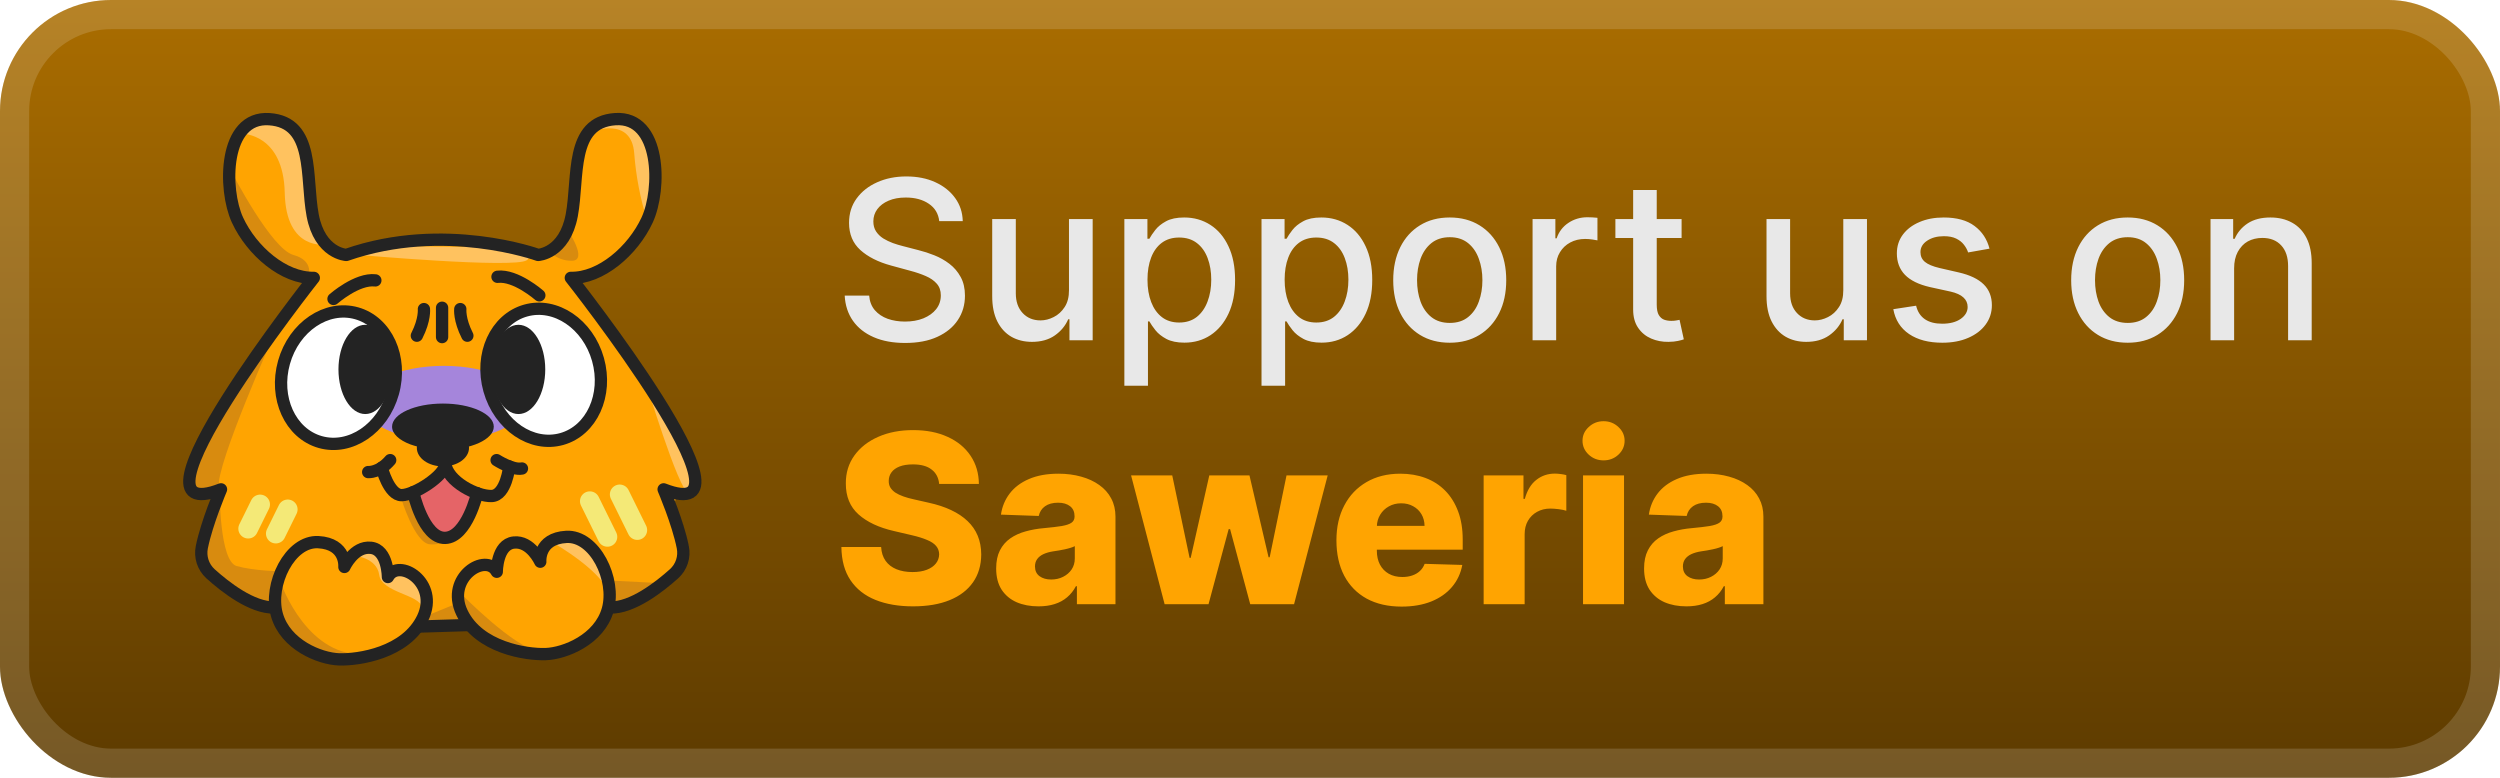 <svg width="180" height="56" viewBox="0 0 180 56" fill="none" xmlns="http://www.w3.org/2000/svg">
<rect width="180" height="56" rx="8" fill="url(#paint0_linear_1_50)"/>
<g clip-path="url(#clip0_1_50)">
<path d="M24.427 18.244L22.814 16.117L22.24 12.872L21.82 10.12L19.858 8.702L17.535 9.283L16.689 12.406L17.444 15.693L18.102 17.311L19.42 18.513L20.416 19.19L21.561 19.748L22.424 20.085L22.24 20.785L16.51 28.874L14.773 31.887L13.809 34.63L14.327 35.611L15.493 35.522L15.847 35.891L14.706 39.483L15.204 41.269L15.913 41.895L17.396 42.958L18.637 43.667L19.643 43.818L20.372 45.002L21.689 46.499L22.979 47.193L24.291 47.547L26.011 47.389C26.011 47.389 27.872 46.967 27.906 46.953C27.94 46.939 29.361 46.126 29.361 46.126L29.84 45.417L31.479 45.098L33.267 45.275L34.862 45.546L36.298 46.636L40.059 47.123L42.136 46.078L43.199 45.353L43.843 44.245L44.573 43.589L46.645 42.973L49.002 41.059L49.551 39.286L49.129 37.748L48.557 36.24L48.768 35.531L50.008 35.745L50.4 35.003L49.252 31.867L45.796 26.251L42.444 21.613L41.508 20.681L41.902 20.055L43.897 19.258L45.783 17.811L46.873 15.685L47.345 13.421L47.187 11.105L46.372 9.191L44.954 8.533L42.871 9.099L41.9 10.57L41.632 13.019L41.407 15.323L40.344 17.735L39.635 18.245L38.077 18.185L35.709 17.668L32.597 17.363L28.592 17.595L25.349 18.506L24.427 18.251" fill="#FFA401"/>
<path d="M30.012 35.318L30.033 36.399L30.814 37.971L31.396 38.538L32.301 38.694L33.312 38.288L33.767 37.594L34.035 36.236L34.362 35.71L33.767 35.089L32.436 34.216H31.591L31.169 34.864L30.012 35.318Z" fill="#E56467"/>
<path d="M31.954 31.726C35.178 31.726 37.792 30.52 37.792 29.034C37.792 27.547 35.178 26.341 31.954 26.341C28.73 26.341 26.116 27.547 26.116 29.034C26.116 30.52 28.73 31.726 31.954 31.726Z" fill="#A585DB"/>
<path d="M25.666 18.34C25.666 18.34 37.046 19.348 37.928 18.736C38.811 18.125 35.52 17.801 35.52 17.801L28.411 17.721L25.517 18.238" fill="#FFC25F"/>
<path d="M42.634 9.464C42.634 9.464 45.469 8.354 45.664 11.046C45.789 12.675 46.097 14.285 46.583 15.844L46.887 13.287L47.049 11.727L46.703 10.309L45.758 8.934L44.059 8.62L42.634 9.464Z" fill="#FFC25F"/>
<path d="M17.455 9.629C17.455 9.629 20.411 9.629 20.501 13.882C20.592 18.136 23.489 17.595 23.489 17.595L22.688 16.197L22.385 14.602L22.208 12.475L22.011 11.121L21.781 9.88L21.022 9.171L19.397 8.562L18.125 8.999" fill="#FFC25F"/>
<path d="M46.467 27.417C46.467 27.417 48.828 35.244 49.569 35.515C50.31 35.786 50.053 34.762 50.053 34.762L49.533 33.014" fill="#FFC25F"/>
<path d="M39.761 39.04C39.761 39.04 43.811 41.328 43.889 43.047C43.967 44.766 43.222 40.016 43.222 40.016L42.054 39.04L41.321 38.884H39.986" fill="#FFC25F"/>
<path d="M25.496 40.008C25.496 40.008 27.135 40.132 27.305 41.399C27.475 42.666 30.235 42.817 30.359 43.703C30.483 44.589 30.58 42.519 30.58 42.519L29.817 41.564L28.991 41.021L28.037 41.553L27.599 40.422L27.305 39.731L25.496 40.008Z" fill="#FFC25F"/>
<path d="M20.076 41.613C20.076 41.613 21.751 46.811 25.664 47.097C29.577 47.382 23.018 47.338 23.018 47.338L20.973 45.808C20.973 45.808 20.117 44.798 20.076 44.733C20.035 44.667 19.172 43.627 19.172 43.627L17.21 42.875L15.151 41.307" fill="#D88B0F"/>
<path d="M32.973 43.414L30.242 44.532V45.211L33.189 45.195L33.507 44.559L32.86 43.414" fill="#D88B0F"/>
<path d="M43.99 41.803L47.249 41.968L45.886 43.492L43.894 43.612L44.082 42.088" fill="#D88B0F"/>
<path d="M33.154 42.707C33.154 42.707 37.072 46.714 38.825 46.889C40.578 47.065 36.557 46.693 36.557 46.693L35.39 45.994L34.028 45.108L33.141 44.311L32.576 43.015" fill="#D88B0F"/>
<path d="M28.89 35.889C28.89 35.889 29.861 39.125 30.96 39.192C32.059 39.26 31.924 38.73 31.924 38.73L30.405 37.541L29.873 36.353L29.545 35.71L28.606 35.765" fill="#D88B0F"/>
<path d="M40.858 16.541C40.858 16.541 42.373 18.751 41.186 18.774C39.998 18.797 39.341 17.902 39.376 17.887C39.412 17.873 40.043 17.505 40.043 17.505L40.564 16.992L40.778 16.337" fill="#D88B0F"/>
<path d="M16.689 12.406C16.689 12.406 19.534 17.925 21.12 18.355C22.706 18.786 22.183 19.991 22.183 19.991L20.174 19.282L18.812 18.414L17.705 17.193L16.778 14.937L16.689 13.29V12.406Z" fill="#D88B0F"/>
<path d="M19.883 23.752C19.883 23.752 15.491 33.555 15.755 35.095C16.019 36.635 15.289 35.433 15.289 35.433L14.486 35.701L13.6 34.77L13.825 33.546L14.889 31.224L17.499 27.017" fill="#D88B0F"/>
<path d="M15.821 35.437C15.821 35.437 15.799 40.399 17.037 40.754C18.273 41.108 20.26 41.138 20.26 41.138L18.968 42.7C18.968 42.7 17.43 41.991 17.277 41.961C17.125 41.931 15.558 41.3 15.558 41.3L14.619 40.522L14.492 39.946" fill="#D88B0F"/>
<path d="M18.729 36.321L17.869 38.063" stroke="#F4E977" stroke-width="1.418" stroke-miterlimit="10" stroke-linecap="round"/>
<path d="M20.718 36.676L19.858 38.418" stroke="#F4E977" stroke-width="1.418" stroke-miterlimit="10" stroke-linecap="round"/>
<path d="M42.467 36.086L43.734 38.654" stroke="#F4E977" stroke-width="1.418" stroke-miterlimit="10" stroke-linecap="round"/>
<path d="M44.619 35.596L45.886 38.164" stroke="#F4E977" stroke-width="1.418" stroke-miterlimit="10" stroke-linecap="round"/>
<path d="M24.797 40.821C24.797 40.821 24.955 39.148 22.919 39.035C20.882 38.921 19.323 42.088 19.936 44.261C20.549 46.434 23.036 47.428 24.416 47.474C25.797 47.52 29.235 47.021 30.442 44.486C31.649 41.952 28.7 40.121 27.931 41.546C27.931 41.546 27.931 39.577 26.708 39.442C25.485 39.307 24.797 40.821 24.797 40.821Z" stroke="#232323" stroke-width="0.886" stroke-linecap="round" stroke-linejoin="round"/>
<path d="M38.9 40.444C38.9 40.444 38.742 38.769 40.778 38.655C42.815 38.542 44.374 41.711 43.764 43.882C43.155 46.053 40.665 47.049 39.284 47.095C37.904 47.141 34.465 46.643 33.258 44.109C32.051 41.574 35.001 39.749 35.768 41.167C35.768 41.167 35.768 39.199 36.991 39.063C38.214 38.926 38.9 40.444 38.9 40.444Z" stroke="#232323" stroke-width="0.886" stroke-linecap="round" stroke-linejoin="round"/>
<path d="M30.242 45.11L33.659 45.005" stroke="#232323" stroke-width="0.886" stroke-linecap="round" stroke-linejoin="round"/>
<path d="M28.289 28.296C29.01 25.736 27.84 23.165 25.675 22.555C23.51 21.946 21.17 23.527 20.449 26.088C19.727 28.649 20.898 31.219 23.063 31.829C25.228 32.439 27.568 30.857 28.289 28.296Z" fill="white" stroke="#232323" stroke-width="0.886" stroke-linecap="round" stroke-linejoin="round"/>
<path d="M40.447 31.609C42.606 31.002 43.774 28.439 43.056 25.885C42.337 23.331 40.005 21.753 37.845 22.36C35.686 22.967 34.518 25.53 35.236 28.084C35.954 30.638 38.287 32.216 40.447 31.609Z" fill="white" stroke="#232323" stroke-width="0.884" stroke-linecap="round" stroke-linejoin="round"/>
<path d="M26.299 29.811C27.364 29.811 28.229 28.373 28.229 26.598C28.229 24.824 27.364 23.385 26.299 23.385C25.233 23.385 24.369 24.824 24.369 26.598C24.369 28.373 25.233 29.811 26.299 29.811Z" fill="#232323"/>
<path d="M37.328 29.811C38.394 29.811 39.258 28.373 39.258 26.598C39.258 24.824 38.394 23.385 37.328 23.385C36.262 23.385 35.398 24.824 35.398 26.598C35.398 28.373 36.262 29.811 37.328 29.811Z" fill="#232323"/>
<path d="M35.552 30.719C35.552 31.639 33.912 32.383 31.89 32.383C31.09 32.394 30.294 32.262 29.54 31.995C28.739 31.69 28.229 31.231 28.229 30.719C28.229 29.801 29.868 29.056 31.89 29.056C33.912 29.056 35.552 29.801 35.552 30.719Z" fill="#232323"/>
<path d="M31.89 33.581C32.928 33.581 33.769 32.984 33.769 32.247C33.769 31.51 32.928 30.912 31.89 30.912C30.853 30.912 30.012 31.51 30.012 32.247C30.012 32.984 30.853 33.581 31.89 33.581Z" fill="#232323"/>
<path d="M26.509 33.989C26.509 33.989 27.295 34.065 28.094 33.129" stroke="#232323" stroke-width="0.886" stroke-linecap="round" stroke-linejoin="round"/>
<path d="M35.755 33.129C35.755 33.129 36.902 33.868 37.581 33.732" stroke="#232323" stroke-width="0.886" stroke-linecap="round" stroke-linejoin="round"/>
<path d="M27.486 33.672C27.486 33.672 27.995 35.664 28.923 35.651C29.852 35.639 31.988 34.269 32.057 33.439" stroke="#232323" stroke-width="0.886" stroke-linecap="round" stroke-linejoin="round"/>
<path d="M36.668 33.587C36.668 33.587 36.445 35.674 35.399 35.713C34.354 35.752 32.209 34.684 32.057 33.361" stroke="#232323" stroke-width="0.886" stroke-linecap="round" stroke-linejoin="round"/>
<path d="M29.749 35.437C29.749 35.437 30.485 38.774 32.053 38.728C33.622 38.682 34.357 35.51 34.357 35.51" stroke="#232323" stroke-width="0.886" stroke-linecap="round" stroke-linejoin="round"/>
<path d="M24.012 21.523C24.012 21.523 25.71 20.029 27.025 20.188" stroke="#232323" stroke-width="0.886" stroke-linecap="round" stroke-linejoin="round"/>
<path d="M38.832 21.264C38.832 21.264 37.136 19.77 35.819 19.929" stroke="#232323" stroke-width="0.886" stroke-linecap="round" stroke-linejoin="round"/>
<path d="M30.522 22.255C30.522 22.255 30.605 23.008 30.013 24.17" stroke="#232323" stroke-width="0.886" stroke-linecap="round" stroke-linejoin="round"/>
<path d="M33.141 22.255C33.141 22.255 33.058 23.008 33.65 24.17" stroke="#232323" stroke-width="0.886" stroke-linecap="round" stroke-linejoin="round"/>
<path d="M31.83 22.157V24.271" stroke="#232323" stroke-width="0.886" stroke-linecap="round" stroke-linejoin="round"/>
<path d="M43.928 43.74C45.523 43.788 47.486 42.248 48.535 41.307C48.797 41.069 48.992 40.768 49.102 40.432C49.212 40.097 49.232 39.739 49.161 39.393C48.807 37.62 47.781 35.233 47.781 35.233C55.518 38.265 41.099 20.007 41.099 20.007C43.256 20.052 45.563 18.058 46.593 15.844C47.623 13.63 47.603 8.354 44.3 8.578C40.996 8.801 41.687 12.744 41.166 15.504C40.645 18.263 38.745 18.355 38.745 18.355C38.745 18.355 31.984 15.888 24.934 18.355C24.934 18.355 23.032 18.265 22.513 15.504C21.994 12.742 22.69 8.808 19.39 8.581C16.09 8.354 16.072 13.627 17.1 15.844C18.128 18.061 20.434 20.052 22.594 20.007C22.594 20.007 8.175 38.262 15.913 35.233C15.913 35.233 14.889 37.626 14.532 39.393C14.461 39.738 14.48 40.096 14.588 40.431C14.697 40.767 14.891 41.069 15.151 41.307C16.193 42.248 18.148 43.788 19.759 43.74" stroke="#232323" stroke-width="0.886" stroke-linecap="round" stroke-linejoin="round"/>
</g>
<g filter="url(#filter0_d_1_50)">
<path d="M67.625 15.921C67.564 15.383 67.314 14.966 66.875 14.671C66.436 14.371 65.883 14.222 65.216 14.222C64.739 14.222 64.326 14.297 63.977 14.449C63.629 14.597 63.358 14.801 63.165 15.062C62.975 15.32 62.881 15.614 62.881 15.943C62.881 16.22 62.945 16.458 63.074 16.659C63.206 16.86 63.379 17.028 63.591 17.165C63.807 17.297 64.038 17.409 64.284 17.5C64.53 17.587 64.767 17.659 64.994 17.716L66.131 18.011C66.502 18.102 66.883 18.225 67.273 18.381C67.663 18.536 68.025 18.741 68.358 18.994C68.691 19.248 68.96 19.562 69.165 19.938C69.373 20.312 69.477 20.761 69.477 21.284C69.477 21.943 69.307 22.528 68.966 23.04C68.629 23.551 68.138 23.954 67.494 24.25C66.854 24.546 66.079 24.693 65.171 24.693C64.299 24.693 63.545 24.555 62.909 24.278C62.273 24.002 61.775 23.61 61.415 23.102C61.055 22.591 60.856 21.985 60.818 21.284H62.58C62.614 21.704 62.75 22.055 62.989 22.335C63.231 22.612 63.54 22.818 63.915 22.954C64.294 23.087 64.708 23.153 65.159 23.153C65.655 23.153 66.097 23.076 66.483 22.921C66.873 22.761 67.18 22.542 67.403 22.261C67.627 21.977 67.739 21.646 67.739 21.267C67.739 20.922 67.64 20.64 67.443 20.421C67.25 20.201 66.987 20.019 66.653 19.875C66.324 19.731 65.951 19.604 65.534 19.494L64.159 19.119C63.227 18.866 62.489 18.492 61.943 18C61.401 17.508 61.131 16.856 61.131 16.046C61.131 15.375 61.312 14.79 61.676 14.29C62.04 13.79 62.532 13.402 63.153 13.125C63.775 12.845 64.475 12.704 65.256 12.704C66.044 12.704 66.739 12.843 67.341 13.119C67.947 13.396 68.424 13.777 68.773 14.261C69.121 14.742 69.303 15.296 69.318 15.921H67.625ZM76.967 20.881V15.773H78.672V24.5H77.001V22.989H76.91C76.71 23.454 76.388 23.843 75.945 24.153C75.505 24.46 74.958 24.614 74.303 24.614C73.742 24.614 73.246 24.491 72.814 24.244C72.386 23.994 72.049 23.625 71.803 23.136C71.56 22.648 71.439 22.044 71.439 21.324V15.773H73.138V21.119C73.138 21.714 73.303 22.188 73.632 22.54C73.962 22.892 74.39 23.068 74.916 23.068C75.234 23.068 75.551 22.989 75.865 22.829C76.183 22.671 76.447 22.43 76.655 22.108C76.867 21.786 76.971 21.377 76.967 20.881ZM80.954 27.773V15.773H82.614V17.188H82.756C82.854 17.006 82.996 16.796 83.182 16.557C83.367 16.318 83.625 16.11 83.954 15.932C84.284 15.75 84.72 15.659 85.261 15.659C85.966 15.659 86.595 15.837 87.148 16.193C87.701 16.549 88.135 17.062 88.449 17.733C88.767 18.403 88.926 19.21 88.926 20.153C88.926 21.097 88.769 21.905 88.454 22.579C88.14 23.25 87.708 23.767 87.159 24.131C86.61 24.491 85.983 24.671 85.278 24.671C84.748 24.671 84.314 24.581 83.977 24.403C83.644 24.225 83.383 24.017 83.193 23.778C83.004 23.54 82.858 23.328 82.756 23.142H82.653V27.773H80.954ZM82.619 20.136C82.619 20.75 82.708 21.288 82.886 21.75C83.064 22.212 83.322 22.574 83.659 22.835C83.996 23.093 84.409 23.222 84.898 23.222C85.405 23.222 85.829 23.087 86.17 22.818C86.511 22.546 86.769 22.176 86.943 21.71C87.121 21.244 87.21 20.72 87.21 20.136C87.21 19.561 87.123 19.044 86.949 18.585C86.778 18.127 86.521 17.765 86.176 17.5C85.835 17.235 85.409 17.102 84.898 17.102C84.405 17.102 83.989 17.229 83.648 17.483C83.311 17.737 83.055 18.091 82.881 18.546C82.706 19 82.619 19.53 82.619 20.136ZM90.829 27.773V15.773H92.489V17.188H92.631C92.729 17.006 92.871 16.796 93.057 16.557C93.242 16.318 93.5 16.11 93.829 15.932C94.159 15.75 94.595 15.659 95.136 15.659C95.841 15.659 96.47 15.837 97.023 16.193C97.576 16.549 98.01 17.062 98.324 17.733C98.642 18.403 98.801 19.21 98.801 20.153C98.801 21.097 98.644 21.905 98.329 22.579C98.015 23.25 97.583 23.767 97.034 24.131C96.485 24.491 95.858 24.671 95.153 24.671C94.623 24.671 94.189 24.581 93.852 24.403C93.519 24.225 93.258 24.017 93.068 23.778C92.879 23.54 92.733 23.328 92.631 23.142H92.528V27.773H90.829ZM92.494 20.136C92.494 20.75 92.583 21.288 92.761 21.75C92.939 22.212 93.197 22.574 93.534 22.835C93.871 23.093 94.284 23.222 94.773 23.222C95.28 23.222 95.704 23.087 96.045 22.818C96.386 22.546 96.644 22.176 96.818 21.71C96.996 21.244 97.085 20.72 97.085 20.136C97.085 19.561 96.998 19.044 96.824 18.585C96.653 18.127 96.396 17.765 96.051 17.5C95.71 17.235 95.284 17.102 94.773 17.102C94.28 17.102 93.864 17.229 93.523 17.483C93.186 17.737 92.93 18.091 92.756 18.546C92.581 19 92.494 19.53 92.494 20.136ZM104.381 24.676C103.562 24.676 102.848 24.489 102.239 24.114C101.629 23.739 101.155 23.214 100.818 22.54C100.481 21.866 100.312 21.078 100.312 20.176C100.312 19.271 100.481 18.479 100.818 17.801C101.155 17.123 101.629 16.597 102.239 16.222C102.848 15.847 103.562 15.659 104.381 15.659C105.199 15.659 105.913 15.847 106.523 16.222C107.133 16.597 107.606 17.123 107.943 17.801C108.28 18.479 108.449 19.271 108.449 20.176C108.449 21.078 108.28 21.866 107.943 22.54C107.606 23.214 107.133 23.739 106.523 24.114C105.913 24.489 105.199 24.676 104.381 24.676ZM104.386 23.25C104.917 23.25 105.356 23.11 105.705 22.829C106.053 22.549 106.311 22.176 106.477 21.71C106.648 21.244 106.733 20.731 106.733 20.171C106.733 19.614 106.648 19.102 106.477 18.636C106.311 18.167 106.053 17.79 105.705 17.506C105.356 17.222 104.917 17.079 104.386 17.079C103.852 17.079 103.409 17.222 103.057 17.506C102.708 17.79 102.449 18.167 102.278 18.636C102.112 19.102 102.028 19.614 102.028 20.171C102.028 20.731 102.112 21.244 102.278 21.71C102.449 22.176 102.708 22.549 103.057 22.829C103.409 23.11 103.852 23.25 104.386 23.25ZM110.345 24.5V15.773H111.987V17.159H112.078C112.237 16.689 112.518 16.32 112.919 16.051C113.324 15.778 113.783 15.642 114.294 15.642C114.4 15.642 114.525 15.646 114.669 15.653C114.817 15.661 114.932 15.671 115.016 15.682V17.307C114.947 17.288 114.826 17.267 114.652 17.244C114.478 17.218 114.303 17.204 114.129 17.204C113.728 17.204 113.37 17.29 113.055 17.46C112.745 17.627 112.499 17.86 112.317 18.159C112.135 18.454 112.044 18.792 112.044 19.171V24.5H110.345ZM121.075 15.773V17.136H116.308V15.773H121.075ZM117.587 13.682H119.285V21.938C119.285 22.267 119.335 22.515 119.433 22.682C119.532 22.845 119.659 22.956 119.814 23.017C119.973 23.074 120.145 23.102 120.331 23.102C120.467 23.102 120.587 23.093 120.689 23.074C120.791 23.055 120.871 23.04 120.928 23.028L121.234 24.432C121.136 24.47 120.996 24.508 120.814 24.546C120.632 24.587 120.405 24.61 120.132 24.614C119.685 24.621 119.268 24.542 118.882 24.375C118.496 24.208 118.183 23.951 117.945 23.602C117.706 23.254 117.587 22.816 117.587 22.29V13.682ZM132.717 20.881V15.773H134.422V24.5H132.751V22.989H132.66C132.46 23.454 132.138 23.843 131.695 24.153C131.255 24.46 130.708 24.614 130.053 24.614C129.492 24.614 128.996 24.491 128.564 24.244C128.136 23.994 127.799 23.625 127.553 23.136C127.31 22.648 127.189 22.044 127.189 21.324V15.773H128.888V21.119C128.888 21.714 129.053 22.188 129.382 22.54C129.712 22.892 130.14 23.068 130.666 23.068C130.984 23.068 131.301 22.989 131.615 22.829C131.933 22.671 132.196 22.43 132.405 22.108C132.617 21.786 132.721 21.377 132.717 20.881ZM143.244 17.903L141.705 18.176C141.64 17.979 141.538 17.792 141.398 17.614C141.261 17.436 141.076 17.29 140.841 17.176C140.606 17.062 140.312 17.006 139.96 17.006C139.479 17.006 139.078 17.114 138.756 17.329C138.434 17.542 138.273 17.816 138.273 18.153C138.273 18.445 138.381 18.68 138.597 18.858C138.812 19.036 139.161 19.182 139.642 19.296L141.028 19.614C141.831 19.799 142.43 20.085 142.824 20.472C143.218 20.858 143.415 21.36 143.415 21.977C143.415 22.5 143.263 22.966 142.96 23.375C142.661 23.78 142.242 24.099 141.705 24.329C141.17 24.561 140.551 24.676 139.847 24.676C138.869 24.676 138.072 24.468 137.455 24.051C136.837 23.631 136.458 23.034 136.318 22.261L137.96 22.011C138.062 22.439 138.273 22.763 138.591 22.983C138.909 23.199 139.324 23.307 139.835 23.307C140.392 23.307 140.837 23.191 141.17 22.96C141.504 22.725 141.67 22.439 141.67 22.102C141.67 21.829 141.568 21.6 141.364 21.415C141.163 21.229 140.854 21.089 140.437 20.994L138.96 20.671C138.146 20.485 137.544 20.189 137.153 19.784C136.767 19.379 136.574 18.866 136.574 18.244C136.574 17.729 136.718 17.278 137.006 16.892C137.294 16.506 137.691 16.204 138.199 15.989C138.706 15.769 139.288 15.659 139.943 15.659C140.886 15.659 141.629 15.864 142.17 16.273C142.712 16.678 143.07 17.222 143.244 17.903ZM153.193 24.676C152.375 24.676 151.661 24.489 151.051 24.114C150.441 23.739 149.968 23.214 149.631 22.54C149.294 21.866 149.125 21.078 149.125 20.176C149.125 19.271 149.294 18.479 149.631 17.801C149.968 17.123 150.441 16.597 151.051 16.222C151.661 15.847 152.375 15.659 153.193 15.659C154.011 15.659 154.725 15.847 155.335 16.222C155.945 16.597 156.419 17.123 156.756 17.801C157.093 18.479 157.261 19.271 157.261 20.176C157.261 21.078 157.093 21.866 156.756 22.54C156.419 23.214 155.945 23.739 155.335 24.114C154.725 24.489 154.011 24.676 153.193 24.676ZM153.199 23.25C153.729 23.25 154.169 23.11 154.517 22.829C154.866 22.549 155.123 22.176 155.29 21.71C155.46 21.244 155.545 20.731 155.545 20.171C155.545 19.614 155.46 19.102 155.29 18.636C155.123 18.167 154.866 17.79 154.517 17.506C154.169 17.222 153.729 17.079 153.199 17.079C152.665 17.079 152.222 17.222 151.869 17.506C151.521 17.79 151.261 18.167 151.091 18.636C150.924 19.102 150.841 19.614 150.841 20.171C150.841 20.731 150.924 21.244 151.091 21.71C151.261 22.176 151.521 22.549 151.869 22.829C152.222 23.11 152.665 23.25 153.199 23.25ZM160.857 19.318V24.5H159.158V15.773H160.788V17.193H160.896C161.097 16.731 161.411 16.36 161.839 16.079C162.271 15.799 162.815 15.659 163.47 15.659C164.065 15.659 164.586 15.784 165.033 16.034C165.48 16.28 165.826 16.648 166.072 17.136C166.319 17.625 166.442 18.229 166.442 18.949V24.5H164.743V19.153C164.743 18.521 164.578 18.026 164.249 17.671C163.919 17.311 163.466 17.131 162.891 17.131C162.497 17.131 162.146 17.216 161.839 17.386C161.536 17.557 161.296 17.807 161.118 18.136C160.944 18.462 160.857 18.856 160.857 19.318Z" fill="#E8E8E8"/>
<path d="M67.619 34.843C67.578 34.4 67.399 34.056 67.081 33.811C66.767 33.561 66.319 33.436 65.735 33.436C65.349 33.436 65.027 33.487 64.769 33.587C64.512 33.688 64.318 33.827 64.19 34.004C64.061 34.177 63.994 34.376 63.99 34.602C63.982 34.787 64.019 34.95 64.099 35.091C64.184 35.231 64.304 35.356 64.461 35.465C64.622 35.569 64.816 35.662 65.041 35.742C65.266 35.823 65.52 35.894 65.802 35.954L66.864 36.195C67.476 36.328 68.015 36.505 68.482 36.727C68.953 36.948 69.347 37.212 69.665 37.517C69.987 37.823 70.231 38.175 70.396 38.574C70.561 38.972 70.645 39.419 70.649 39.914C70.645 40.695 70.448 41.365 70.058 41.924C69.667 42.484 69.106 42.912 68.373 43.21C67.645 43.508 66.765 43.657 65.735 43.657C64.701 43.657 63.799 43.502 63.031 43.192C62.262 42.882 61.664 42.411 61.238 41.779C60.811 41.148 60.592 40.349 60.58 39.383H63.441C63.465 39.781 63.572 40.113 63.761 40.379C63.95 40.645 64.21 40.846 64.54 40.983C64.874 41.119 65.26 41.188 65.699 41.188C66.101 41.188 66.443 41.133 66.725 41.025C67.011 40.916 67.23 40.765 67.383 40.572C67.536 40.379 67.615 40.157 67.619 39.908C67.615 39.675 67.542 39.475 67.401 39.31C67.26 39.141 67.043 38.996 66.749 38.876C66.46 38.751 66.089 38.636 65.638 38.532L64.347 38.23C63.276 37.984 62.433 37.588 61.817 37.041C61.201 36.489 60.895 35.745 60.9 34.807C60.895 34.042 61.101 33.372 61.515 32.797C61.93 32.221 62.503 31.772 63.236 31.45C63.968 31.128 64.803 30.967 65.741 30.967C66.699 30.967 67.53 31.13 68.234 31.456C68.943 31.778 69.492 32.231 69.882 32.815C70.273 33.398 70.472 34.074 70.48 34.843H67.619ZM74.772 43.657C74.181 43.657 73.656 43.558 73.197 43.361C72.742 43.16 72.382 42.858 72.116 42.456C71.855 42.049 71.724 41.54 71.724 40.928C71.724 40.413 71.814 39.978 71.995 39.624C72.177 39.27 72.426 38.982 72.744 38.761C73.062 38.54 73.428 38.373 73.843 38.26C74.257 38.143 74.7 38.065 75.171 38.025C75.698 37.976 76.123 37.926 76.445 37.874C76.767 37.817 77 37.739 77.145 37.638C77.294 37.533 77.368 37.387 77.368 37.197V37.167C77.368 36.857 77.262 36.618 77.048 36.449C76.835 36.28 76.547 36.195 76.185 36.195C75.795 36.195 75.481 36.28 75.243 36.449C75.006 36.618 74.855 36.851 74.79 37.149L72.068 37.053C72.148 36.489 72.356 35.986 72.69 35.543C73.028 35.097 73.49 34.746 74.078 34.493C74.67 34.235 75.38 34.106 76.209 34.106C76.801 34.106 77.346 34.177 77.845 34.318C78.344 34.455 78.779 34.656 79.149 34.922C79.519 35.183 79.805 35.505 80.006 35.887C80.212 36.27 80.314 36.706 80.314 37.197V43.5H77.537V42.208H77.465C77.3 42.522 77.088 42.788 76.831 43.005C76.577 43.222 76.278 43.385 75.931 43.494C75.589 43.603 75.203 43.657 74.772 43.657ZM75.684 41.725C76.002 41.725 76.288 41.661 76.541 41.532C76.799 41.403 77.004 41.226 77.157 41.001C77.31 40.771 77.386 40.506 77.386 40.204V39.322C77.302 39.367 77.199 39.407 77.079 39.443C76.962 39.479 76.833 39.514 76.692 39.546C76.551 39.578 76.406 39.606 76.257 39.63C76.109 39.654 75.966 39.677 75.829 39.697C75.551 39.741 75.314 39.809 75.117 39.902C74.923 39.995 74.774 40.115 74.67 40.264C74.569 40.409 74.519 40.582 74.519 40.783C74.519 41.089 74.627 41.323 74.845 41.484C75.066 41.645 75.346 41.725 75.684 41.725ZM83.852 43.5L81.437 34.227H84.401L85.651 40.168H85.729L87.07 34.227H89.961L91.338 40.125H91.416L92.63 34.227H95.594L93.173 43.5H90.016L88.567 38.097H88.464L87.015 43.5H83.852ZM100.914 43.675C99.944 43.675 99.107 43.484 98.402 43.102C97.702 42.715 97.163 42.166 96.784 41.453C96.41 40.737 96.223 39.886 96.223 38.9C96.223 37.942 96.412 37.105 96.791 36.389C97.169 35.668 97.702 35.109 98.39 34.71C99.079 34.308 99.889 34.106 100.823 34.106C101.483 34.106 102.087 34.209 102.634 34.414C103.182 34.62 103.655 34.923 104.053 35.326C104.451 35.728 104.761 36.225 104.983 36.817C105.204 37.405 105.315 38.079 105.315 38.84V39.576H97.255V37.861H102.568C102.564 37.548 102.489 37.268 102.345 37.022C102.2 36.777 102 36.586 101.747 36.449C101.497 36.308 101.21 36.238 100.884 36.238C100.554 36.238 100.258 36.312 99.996 36.461C99.735 36.606 99.527 36.805 99.374 37.059C99.221 37.308 99.141 37.592 99.133 37.91V39.654C99.133 40.033 99.207 40.365 99.356 40.651C99.505 40.932 99.716 41.152 99.99 41.309C100.264 41.466 100.59 41.544 100.968 41.544C101.23 41.544 101.467 41.508 101.68 41.435C101.894 41.363 102.077 41.256 102.23 41.115C102.383 40.974 102.497 40.801 102.574 40.596L105.285 40.675C105.172 41.282 104.924 41.812 104.542 42.262C104.164 42.709 103.667 43.057 103.051 43.307C102.435 43.552 101.723 43.675 100.914 43.675ZM106.822 43.5V34.227H109.69V35.918H109.787C109.956 35.306 110.231 34.851 110.614 34.553C110.996 34.251 111.441 34.1 111.948 34.1C112.085 34.1 112.225 34.111 112.37 34.131C112.515 34.147 112.65 34.173 112.775 34.209V36.775C112.634 36.727 112.449 36.688 112.219 36.66C111.994 36.632 111.793 36.618 111.616 36.618C111.266 36.618 110.95 36.696 110.668 36.853C110.39 37.006 110.171 37.222 110.01 37.499C109.853 37.773 109.774 38.095 109.774 38.465V43.5H106.822ZM113.978 43.5V34.227H116.93V43.5H113.978ZM115.457 33.147C115.042 33.147 114.686 33.01 114.388 32.736C114.09 32.458 113.941 32.124 113.941 31.734C113.941 31.348 114.09 31.018 114.388 30.744C114.686 30.466 115.042 30.327 115.457 30.327C115.875 30.327 116.231 30.466 116.525 30.744C116.823 31.018 116.972 31.348 116.972 31.734C116.972 32.124 116.823 32.458 116.525 32.736C116.231 33.01 115.875 33.147 115.457 33.147ZM121.423 43.657C120.831 43.657 120.306 43.558 119.847 43.361C119.392 43.16 119.032 42.858 118.766 42.456C118.505 42.049 118.374 41.54 118.374 40.928C118.374 40.413 118.465 39.978 118.646 39.624C118.827 39.27 119.076 38.982 119.394 38.761C119.712 38.54 120.079 38.373 120.493 38.26C120.908 38.143 121.35 38.065 121.821 38.025C122.348 37.976 122.773 37.926 123.095 37.874C123.417 37.817 123.65 37.739 123.795 37.638C123.944 37.533 124.019 37.387 124.019 37.197V37.167C124.019 36.857 123.912 36.618 123.699 36.449C123.485 36.28 123.198 36.195 122.835 36.195C122.445 36.195 122.131 36.28 121.894 36.449C121.656 36.618 121.505 36.851 121.441 37.149L118.718 37.053C118.799 36.489 119.006 35.986 119.34 35.543C119.678 35.097 120.141 34.746 120.728 34.493C121.32 34.235 122.03 34.106 122.86 34.106C123.451 34.106 123.996 34.177 124.496 34.318C124.995 34.455 125.429 34.656 125.8 34.922C126.17 35.183 126.456 35.505 126.657 35.887C126.862 36.27 126.965 36.706 126.965 37.197V43.5H124.188V42.208H124.115C123.95 42.522 123.739 42.788 123.481 43.005C123.228 43.222 122.928 43.385 122.582 43.494C122.24 43.603 121.853 43.657 121.423 43.657ZM122.334 41.725C122.652 41.725 122.938 41.661 123.192 41.532C123.449 41.403 123.654 41.226 123.807 41.001C123.96 40.771 124.037 40.506 124.037 40.204V39.322C123.952 39.367 123.85 39.407 123.729 39.443C123.612 39.479 123.483 39.514 123.342 39.546C123.202 39.578 123.057 39.606 122.908 39.63C122.759 39.654 122.616 39.677 122.479 39.697C122.202 39.741 121.964 39.809 121.767 39.902C121.574 39.995 121.425 40.115 121.32 40.264C121.22 40.409 121.169 40.582 121.169 40.783C121.169 41.089 121.278 41.323 121.495 41.484C121.717 41.645 121.996 41.725 122.334 41.725Z" fill="#FFA401"/>
</g>
<rect x="1.05" y="1.05" width="177.9" height="53.9" rx="6.95" stroke="white" stroke-opacity="0.15" stroke-width="2.1"/>
<defs>
<filter id="filter0_d_1_50" x="54.4" y="3.9" width="119.2" height="48.2" filterUnits="userSpaceOnUse" color-interpolation-filters="sRGB">
<feFlood flood-opacity="0" result="BackgroundImageFix"/>
<feColorMatrix in="SourceAlpha" type="matrix" values="0 0 0 0 0 0 0 0 0 0 0 0 0 0 0 0 0 0 127 0" result="hardAlpha"/>
<feOffset/>
<feGaussianBlur stdDeviation="2.8"/>
<feComposite in2="hardAlpha" operator="out"/>
<feColorMatrix type="matrix" values="0 0 0 0 0 0 0 0 0 0 0 0 0 0 0 0 0 0 0.25 0"/>
<feBlend mode="normal" in2="BackgroundImageFix" result="effect1_dropShadow_1_50"/>
<feBlend mode="normal" in="SourceGraphic" in2="effect1_dropShadow_1_50" result="shape"/>
</filter>
<linearGradient id="paint0_linear_1_50" x1="90" y1="0" x2="90" y2="56" gradientUnits="userSpaceOnUse">
<stop stop-color="#AA6D00"/>
<stop offset="1" stop-color="#5D3B00"/>
</linearGradient>
<clipPath id="clip0_1_50">
<rect width="40" height="40" fill="white" transform="translate(12 8)"/>
</clipPath>
</defs>
</svg>
